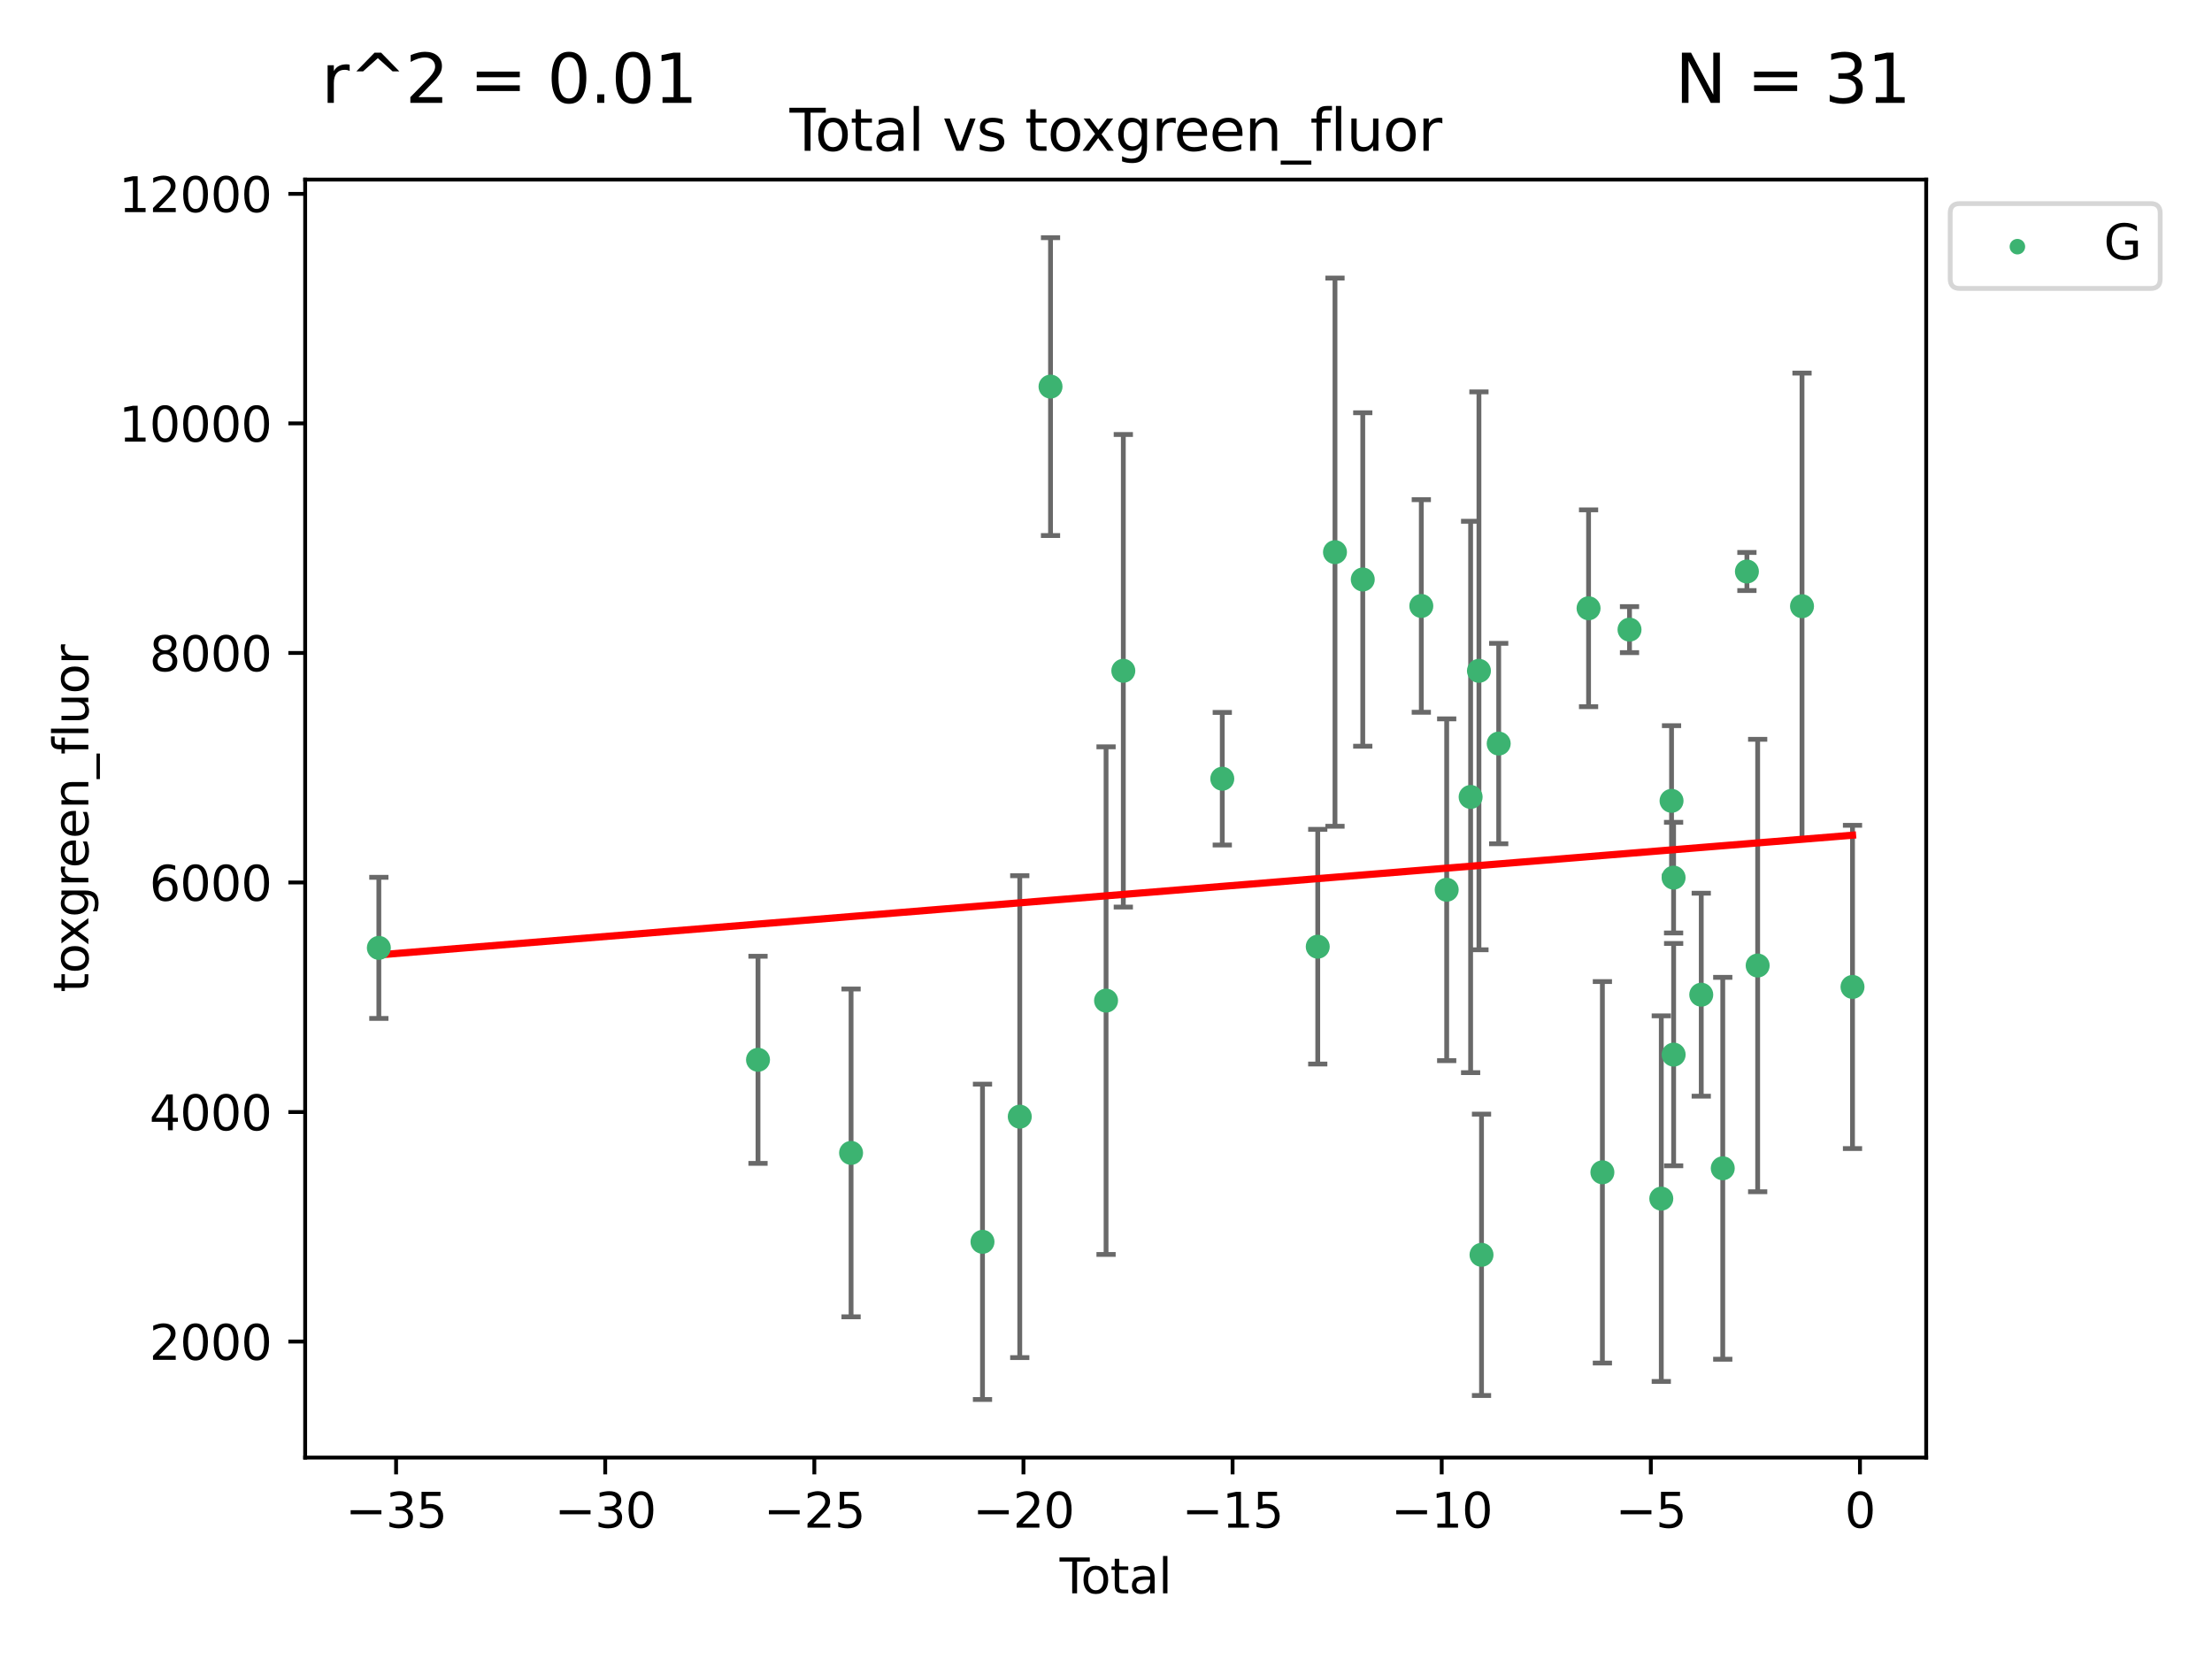 <?xml version="1.0" encoding="utf-8" standalone="no"?>
<!DOCTYPE svg PUBLIC "-//W3C//DTD SVG 1.1//EN"
  "http://www.w3.org/Graphics/SVG/1.1/DTD/svg11.dtd">
<svg xmlns:xlink="http://www.w3.org/1999/xlink" width="460.8pt" height="345.6pt" viewBox="0 0 460.8 345.6" xmlns="http://www.w3.org/2000/svg" version="1.1">
 <defs>
  <style type="text/css">*{stroke-linejoin: round; stroke-linecap: butt}</style>
 </defs>
 <g id="figure_1">
  <g id="patch_1">
   <path d="M 0 345.6 
L 460.8 345.6 
L 460.8 0 
L 0 0 
z
" style="fill: #ffffff"/>
  </g>
  <g id="axes_1">
   <g id="patch_2">
    <path d="M 63.571 303.64 
L 401.26 303.64 
L 401.26 37.411 
L 63.571 37.411 
z
" style="fill: #ffffff"/>
   </g>
   <g id="PathCollection_1">
    <defs>
     <path id="mc433e4d3ba" d="M 0 1.118 
C 0.297 1.118 0.581 1 0.791 0.791 
C 1 0.581 1.118 0.297 1.118 0 
C 1.118 -0.297 1 -0.581 0.791 -0.791 
C 0.581 -1 0.297 -1.118 0 -1.118 
C -0.297 -1.118 -0.581 -1 -0.791 -0.791 
C -1 -0.581 -1.118 -0.297 -1.118 0 
C -1.118 0.297 -1 0.581 -0.791 0.791 
C -0.581 1 -0.297 1.118 0 1.118 
z
" style="stroke: #3cb371"/>
    </defs>
    <g clip-path="url(#pee54c0487a)">
     <use xlink:href="#mc433e4d3ba" x="78.921" y="197.46" style="fill: #3cb371; stroke: #3cb371"/>
     <use xlink:href="#mc433e4d3ba" x="157.907" y="220.775" style="fill: #3cb371; stroke: #3cb371"/>
     <use xlink:href="#mc433e4d3ba" x="177.295" y="240.172" style="fill: #3cb371; stroke: #3cb371"/>
     <use xlink:href="#mc433e4d3ba" x="204.672" y="258.694" style="fill: #3cb371; stroke: #3cb371"/>
     <use xlink:href="#mc433e4d3ba" x="212.436" y="232.62" style="fill: #3cb371; stroke: #3cb371"/>
     <use xlink:href="#mc433e4d3ba" x="218.843" y="80.537" style="fill: #3cb371; stroke: #3cb371"/>
     <use xlink:href="#mc433e4d3ba" x="230.413" y="208.449" style="fill: #3cb371; stroke: #3cb371"/>
     <use xlink:href="#mc433e4d3ba" x="234.008" y="139.735" style="fill: #3cb371; stroke: #3cb371"/>
     <use xlink:href="#mc433e4d3ba" x="254.623" y="162.222" style="fill: #3cb371; stroke: #3cb371"/>
     <use xlink:href="#mc433e4d3ba" x="274.511" y="197.214" style="fill: #3cb371; stroke: #3cb371"/>
     <use xlink:href="#mc433e4d3ba" x="278.102" y="115.024" style="fill: #3cb371; stroke: #3cb371"/>
     <use xlink:href="#mc433e4d3ba" x="283.889" y="120.717" style="fill: #3cb371; stroke: #3cb371"/>
     <use xlink:href="#mc433e4d3ba" x="296.085" y="126.234" style="fill: #3cb371; stroke: #3cb371"/>
     <use xlink:href="#mc433e4d3ba" x="301.372" y="185.354" style="fill: #3cb371; stroke: #3cb371"/>
     <use xlink:href="#mc433e4d3ba" x="306.359" y="166.021" style="fill: #3cb371; stroke: #3cb371"/>
     <use xlink:href="#mc433e4d3ba" x="308.091" y="139.746" style="fill: #3cb371; stroke: #3cb371"/>
     <use xlink:href="#mc433e4d3ba" x="308.627" y="261.403" style="fill: #3cb371; stroke: #3cb371"/>
     <use xlink:href="#mc433e4d3ba" x="312.207" y="154.898" style="fill: #3cb371; stroke: #3cb371"/>
     <use xlink:href="#mc433e4d3ba" x="330.928" y="126.717" style="fill: #3cb371; stroke: #3cb371"/>
     <use xlink:href="#mc433e4d3ba" x="333.808" y="244.21" style="fill: #3cb371; stroke: #3cb371"/>
     <use xlink:href="#mc433e4d3ba" x="339.457" y="131.163" style="fill: #3cb371; stroke: #3cb371"/>
     <use xlink:href="#mc433e4d3ba" x="346.077" y="249.696" style="fill: #3cb371; stroke: #3cb371"/>
     <use xlink:href="#mc433e4d3ba" x="348.213" y="166.83" style="fill: #3cb371; stroke: #3cb371"/>
     <use xlink:href="#mc433e4d3ba" x="348.64" y="182.826" style="fill: #3cb371; stroke: #3cb371"/>
     <use xlink:href="#mc433e4d3ba" x="348.65" y="219.695" style="fill: #3cb371; stroke: #3cb371"/>
     <use xlink:href="#mc433e4d3ba" x="354.402" y="207.213" style="fill: #3cb371; stroke: #3cb371"/>
     <use xlink:href="#mc433e4d3ba" x="358.882" y="243.375" style="fill: #3cb371; stroke: #3cb371"/>
     <use xlink:href="#mc433e4d3ba" x="363.914" y="119.056" style="fill: #3cb371; stroke: #3cb371"/>
     <use xlink:href="#mc433e4d3ba" x="366.154" y="201.136" style="fill: #3cb371; stroke: #3cb371"/>
     <use xlink:href="#mc433e4d3ba" x="375.392" y="126.287" style="fill: #3cb371; stroke: #3cb371"/>
     <use xlink:href="#mc433e4d3ba" x="385.911" y="205.595" style="fill: #3cb371; stroke: #3cb371"/>
    </g>
   </g>
   <g id="matplotlib.axis_1">
    <g id="xtick_1">
     <g id="line2d_1">
      <defs>
       <path id="m452ed1e04f" d="M 0 0 
L 0 3.5 
" style="stroke: #000000; stroke-width: 0.8"/>
      </defs>
      <g>
       <use xlink:href="#m452ed1e04f" x="82.512" y="303.64" style="stroke: #000000; stroke-width: 0.8"/>
      </g>
     </g>
     <g id="text_1">
      <!-- −35 -->
      <g transform="translate(71.96 318.238)scale(0.1 -0.1)">
       <defs>
        <path id="DejaVuSans-2212" d="M 678 2272 
L 4684 2272 
L 4684 1741 
L 678 1741 
L 678 2272 
z
" transform="scale(0.016)"/>
        <path id="DejaVuSans-33" d="M 2597 2516 
Q 3050 2419 3304 2112 
Q 3559 1806 3559 1356 
Q 3559 666 3084 287 
Q 2609 -91 1734 -91 
Q 1441 -91 1130 -33 
Q 819 25 488 141 
L 488 750 
Q 750 597 1062 519 
Q 1375 441 1716 441 
Q 2309 441 2620 675 
Q 2931 909 2931 1356 
Q 2931 1769 2642 2001 
Q 2353 2234 1838 2234 
L 1294 2234 
L 1294 2753 
L 1863 2753 
Q 2328 2753 2575 2939 
Q 2822 3125 2822 3475 
Q 2822 3834 2567 4026 
Q 2313 4219 1838 4219 
Q 1578 4219 1281 4162 
Q 984 4106 628 3988 
L 628 4550 
Q 988 4650 1302 4700 
Q 1616 4750 1894 4750 
Q 2613 4750 3031 4423 
Q 3450 4097 3450 3541 
Q 3450 3153 3228 2886 
Q 3006 2619 2597 2516 
z
" transform="scale(0.016)"/>
        <path id="DejaVuSans-35" d="M 691 4666 
L 3169 4666 
L 3169 4134 
L 1269 4134 
L 1269 2991 
Q 1406 3038 1543 3061 
Q 1681 3084 1819 3084 
Q 2600 3084 3056 2656 
Q 3513 2228 3513 1497 
Q 3513 744 3044 326 
Q 2575 -91 1722 -91 
Q 1428 -91 1123 -41 
Q 819 9 494 109 
L 494 744 
Q 775 591 1075 516 
Q 1375 441 1709 441 
Q 2250 441 2565 725 
Q 2881 1009 2881 1497 
Q 2881 1984 2565 2268 
Q 2250 2553 1709 2553 
Q 1456 2553 1204 2497 
Q 953 2441 691 2322 
L 691 4666 
z
" transform="scale(0.016)"/>
       </defs>
       <use xlink:href="#DejaVuSans-2212"/>
       <use xlink:href="#DejaVuSans-33" x="83.789"/>
       <use xlink:href="#DejaVuSans-35" x="147.412"/>
      </g>
     </g>
    </g>
    <g id="xtick_2">
     <g id="line2d_2">
      <g>
       <use xlink:href="#m452ed1e04f" x="126.077" y="303.64" style="stroke: #000000; stroke-width: 0.8"/>
      </g>
     </g>
     <g id="text_2">
      <!-- −30 -->
      <g transform="translate(115.524 318.238)scale(0.1 -0.1)">
       <defs>
        <path id="DejaVuSans-30" d="M 2034 4250 
Q 1547 4250 1301 3770 
Q 1056 3291 1056 2328 
Q 1056 1369 1301 889 
Q 1547 409 2034 409 
Q 2525 409 2770 889 
Q 3016 1369 3016 2328 
Q 3016 3291 2770 3770 
Q 2525 4250 2034 4250 
z
M 2034 4750 
Q 2819 4750 3233 4129 
Q 3647 3509 3647 2328 
Q 3647 1150 3233 529 
Q 2819 -91 2034 -91 
Q 1250 -91 836 529 
Q 422 1150 422 2328 
Q 422 3509 836 4129 
Q 1250 4750 2034 4750 
z
" transform="scale(0.016)"/>
       </defs>
       <use xlink:href="#DejaVuSans-2212"/>
       <use xlink:href="#DejaVuSans-33" x="83.789"/>
       <use xlink:href="#DejaVuSans-30" x="147.412"/>
      </g>
     </g>
    </g>
    <g id="xtick_3">
     <g id="line2d_3">
      <g>
       <use xlink:href="#m452ed1e04f" x="169.641" y="303.64" style="stroke: #000000; stroke-width: 0.8"/>
      </g>
     </g>
     <g id="text_3">
      <!-- −25 -->
      <g transform="translate(159.089 318.238)scale(0.1 -0.1)">
       <defs>
        <path id="DejaVuSans-32" d="M 1228 531 
L 3431 531 
L 3431 0 
L 469 0 
L 469 531 
Q 828 903 1448 1529 
Q 2069 2156 2228 2338 
Q 2531 2678 2651 2914 
Q 2772 3150 2772 3378 
Q 2772 3750 2511 3984 
Q 2250 4219 1831 4219 
Q 1534 4219 1204 4116 
Q 875 4013 500 3803 
L 500 4441 
Q 881 4594 1212 4672 
Q 1544 4750 1819 4750 
Q 2544 4750 2975 4387 
Q 3406 4025 3406 3419 
Q 3406 3131 3298 2873 
Q 3191 2616 2906 2266 
Q 2828 2175 2409 1742 
Q 1991 1309 1228 531 
z
" transform="scale(0.016)"/>
       </defs>
       <use xlink:href="#DejaVuSans-2212"/>
       <use xlink:href="#DejaVuSans-32" x="83.789"/>
       <use xlink:href="#DejaVuSans-35" x="147.412"/>
      </g>
     </g>
    </g>
    <g id="xtick_4">
     <g id="line2d_4">
      <g>
       <use xlink:href="#m452ed1e04f" x="213.206" y="303.64" style="stroke: #000000; stroke-width: 0.8"/>
      </g>
     </g>
     <g id="text_4">
      <!-- −20 -->
      <g transform="translate(202.653 318.238)scale(0.1 -0.1)">
       <use xlink:href="#DejaVuSans-2212"/>
       <use xlink:href="#DejaVuSans-32" x="83.789"/>
       <use xlink:href="#DejaVuSans-30" x="147.412"/>
      </g>
     </g>
    </g>
    <g id="xtick_5">
     <g id="line2d_5">
      <g>
       <use xlink:href="#m452ed1e04f" x="256.77" y="303.64" style="stroke: #000000; stroke-width: 0.8"/>
      </g>
     </g>
     <g id="text_5">
      <!-- −15 -->
      <g transform="translate(246.218 318.238)scale(0.1 -0.1)">
       <defs>
        <path id="DejaVuSans-31" d="M 794 531 
L 1825 531 
L 1825 4091 
L 703 3866 
L 703 4441 
L 1819 4666 
L 2450 4666 
L 2450 531 
L 3481 531 
L 3481 0 
L 794 0 
L 794 531 
z
" transform="scale(0.016)"/>
       </defs>
       <use xlink:href="#DejaVuSans-2212"/>
       <use xlink:href="#DejaVuSans-31" x="83.789"/>
       <use xlink:href="#DejaVuSans-35" x="147.412"/>
      </g>
     </g>
    </g>
    <g id="xtick_6">
     <g id="line2d_6">
      <g>
       <use xlink:href="#m452ed1e04f" x="300.335" y="303.64" style="stroke: #000000; stroke-width: 0.8"/>
      </g>
     </g>
     <g id="text_6">
      <!-- −10 -->
      <g transform="translate(289.782 318.238)scale(0.1 -0.1)">
       <use xlink:href="#DejaVuSans-2212"/>
       <use xlink:href="#DejaVuSans-31" x="83.789"/>
       <use xlink:href="#DejaVuSans-30" x="147.412"/>
      </g>
     </g>
    </g>
    <g id="xtick_7">
     <g id="line2d_7">
      <g>
       <use xlink:href="#m452ed1e04f" x="343.899" y="303.64" style="stroke: #000000; stroke-width: 0.8"/>
      </g>
     </g>
     <g id="text_7">
      <!-- −5 -->
      <g transform="translate(336.528 318.238)scale(0.1 -0.1)">
       <use xlink:href="#DejaVuSans-2212"/>
       <use xlink:href="#DejaVuSans-35" x="83.789"/>
      </g>
     </g>
    </g>
    <g id="xtick_8">
     <g id="line2d_8">
      <g>
       <use xlink:href="#m452ed1e04f" x="387.464" y="303.64" style="stroke: #000000; stroke-width: 0.8"/>
      </g>
     </g>
     <g id="text_8">
      <!-- 0 -->
      <g transform="translate(384.283 318.238)scale(0.1 -0.1)">
       <use xlink:href="#DejaVuSans-30"/>
      </g>
     </g>
    </g>
    <g id="text_9">
     <!-- Total -->
     <g transform="translate(220.739 331.917)scale(0.1 -0.1)">
      <defs>
       <path id="DejaVuSans-54" d="M -19 4666 
L 3928 4666 
L 3928 4134 
L 2272 4134 
L 2272 0 
L 1638 0 
L 1638 4134 
L -19 4134 
L -19 4666 
z
" transform="scale(0.016)"/>
       <path id="DejaVuSans-6f" d="M 1959 3097 
Q 1497 3097 1228 2736 
Q 959 2375 959 1747 
Q 959 1119 1226 758 
Q 1494 397 1959 397 
Q 2419 397 2687 759 
Q 2956 1122 2956 1747 
Q 2956 2369 2687 2733 
Q 2419 3097 1959 3097 
z
M 1959 3584 
Q 2709 3584 3137 3096 
Q 3566 2609 3566 1747 
Q 3566 888 3137 398 
Q 2709 -91 1959 -91 
Q 1206 -91 779 398 
Q 353 888 353 1747 
Q 353 2609 779 3096 
Q 1206 3584 1959 3584 
z
" transform="scale(0.016)"/>
       <path id="DejaVuSans-74" d="M 1172 4494 
L 1172 3500 
L 2356 3500 
L 2356 3053 
L 1172 3053 
L 1172 1153 
Q 1172 725 1289 603 
Q 1406 481 1766 481 
L 2356 481 
L 2356 0 
L 1766 0 
Q 1100 0 847 248 
Q 594 497 594 1153 
L 594 3053 
L 172 3053 
L 172 3500 
L 594 3500 
L 594 4494 
L 1172 4494 
z
" transform="scale(0.016)"/>
       <path id="DejaVuSans-61" d="M 2194 1759 
Q 1497 1759 1228 1600 
Q 959 1441 959 1056 
Q 959 750 1161 570 
Q 1363 391 1709 391 
Q 2188 391 2477 730 
Q 2766 1069 2766 1631 
L 2766 1759 
L 2194 1759 
z
M 3341 1997 
L 3341 0 
L 2766 0 
L 2766 531 
Q 2569 213 2275 61 
Q 1981 -91 1556 -91 
Q 1019 -91 701 211 
Q 384 513 384 1019 
Q 384 1609 779 1909 
Q 1175 2209 1959 2209 
L 2766 2209 
L 2766 2266 
Q 2766 2663 2505 2880 
Q 2244 3097 1772 3097 
Q 1472 3097 1187 3025 
Q 903 2953 641 2809 
L 641 3341 
Q 956 3463 1253 3523 
Q 1550 3584 1831 3584 
Q 2591 3584 2966 3190 
Q 3341 2797 3341 1997 
z
" transform="scale(0.016)"/>
       <path id="DejaVuSans-6c" d="M 603 4863 
L 1178 4863 
L 1178 0 
L 603 0 
L 603 4863 
z
" transform="scale(0.016)"/>
      </defs>
      <use xlink:href="#DejaVuSans-54"/>
      <use xlink:href="#DejaVuSans-6f" x="44.084"/>
      <use xlink:href="#DejaVuSans-74" x="105.266"/>
      <use xlink:href="#DejaVuSans-61" x="144.475"/>
      <use xlink:href="#DejaVuSans-6c" x="205.754"/>
     </g>
    </g>
   </g>
   <g id="matplotlib.axis_2">
    <g id="ytick_1">
     <g id="line2d_9">
      <defs>
       <path id="m69c981ceee" d="M 0 0 
L -3.5 0 
" style="stroke: #000000; stroke-width: 0.8"/>
      </defs>
      <g>
       <use xlink:href="#m69c981ceee" x="63.571" y="279.475" style="stroke: #000000; stroke-width: 0.8"/>
      </g>
     </g>
     <g id="text_10">
      <!-- 2000 -->
      <g transform="translate(31.121 283.274)scale(0.1 -0.1)">
       <use xlink:href="#DejaVuSans-32"/>
       <use xlink:href="#DejaVuSans-30" x="63.623"/>
       <use xlink:href="#DejaVuSans-30" x="127.246"/>
       <use xlink:href="#DejaVuSans-30" x="190.869"/>
      </g>
     </g>
    </g>
    <g id="ytick_2">
     <g id="line2d_10">
      <g>
       <use xlink:href="#m69c981ceee" x="63.571" y="231.656" style="stroke: #000000; stroke-width: 0.8"/>
      </g>
     </g>
     <g id="text_11">
      <!-- 4000 -->
      <g transform="translate(31.121 235.456)scale(0.1 -0.1)">
       <defs>
        <path id="DejaVuSans-34" d="M 2419 4116 
L 825 1625 
L 2419 1625 
L 2419 4116 
z
M 2253 4666 
L 3047 4666 
L 3047 1625 
L 3713 1625 
L 3713 1100 
L 3047 1100 
L 3047 0 
L 2419 0 
L 2419 1100 
L 313 1100 
L 313 1709 
L 2253 4666 
z
" transform="scale(0.016)"/>
       </defs>
       <use xlink:href="#DejaVuSans-34"/>
       <use xlink:href="#DejaVuSans-30" x="63.623"/>
       <use xlink:href="#DejaVuSans-30" x="127.246"/>
       <use xlink:href="#DejaVuSans-30" x="190.869"/>
      </g>
     </g>
    </g>
    <g id="ytick_3">
     <g id="line2d_11">
      <g>
       <use xlink:href="#m69c981ceee" x="63.571" y="183.838" style="stroke: #000000; stroke-width: 0.8"/>
      </g>
     </g>
     <g id="text_12">
      <!-- 6000 -->
      <g transform="translate(31.121 187.637)scale(0.1 -0.1)">
       <defs>
        <path id="DejaVuSans-36" d="M 2113 2584 
Q 1688 2584 1439 2293 
Q 1191 2003 1191 1497 
Q 1191 994 1439 701 
Q 1688 409 2113 409 
Q 2538 409 2786 701 
Q 3034 994 3034 1497 
Q 3034 2003 2786 2293 
Q 2538 2584 2113 2584 
z
M 3366 4563 
L 3366 3988 
Q 3128 4100 2886 4159 
Q 2644 4219 2406 4219 
Q 1781 4219 1451 3797 
Q 1122 3375 1075 2522 
Q 1259 2794 1537 2939 
Q 1816 3084 2150 3084 
Q 2853 3084 3261 2657 
Q 3669 2231 3669 1497 
Q 3669 778 3244 343 
Q 2819 -91 2113 -91 
Q 1303 -91 875 529 
Q 447 1150 447 2328 
Q 447 3434 972 4092 
Q 1497 4750 2381 4750 
Q 2619 4750 2861 4703 
Q 3103 4656 3366 4563 
z
" transform="scale(0.016)"/>
       </defs>
       <use xlink:href="#DejaVuSans-36"/>
       <use xlink:href="#DejaVuSans-30" x="63.623"/>
       <use xlink:href="#DejaVuSans-30" x="127.246"/>
       <use xlink:href="#DejaVuSans-30" x="190.869"/>
      </g>
     </g>
    </g>
    <g id="ytick_4">
     <g id="line2d_12">
      <g>
       <use xlink:href="#m69c981ceee" x="63.571" y="136.02" style="stroke: #000000; stroke-width: 0.8"/>
      </g>
     </g>
     <g id="text_13">
      <!-- 8000 -->
      <g transform="translate(31.121 139.819)scale(0.1 -0.1)">
       <defs>
        <path id="DejaVuSans-38" d="M 2034 2216 
Q 1584 2216 1326 1975 
Q 1069 1734 1069 1313 
Q 1069 891 1326 650 
Q 1584 409 2034 409 
Q 2484 409 2743 651 
Q 3003 894 3003 1313 
Q 3003 1734 2745 1975 
Q 2488 2216 2034 2216 
z
M 1403 2484 
Q 997 2584 770 2862 
Q 544 3141 544 3541 
Q 544 4100 942 4425 
Q 1341 4750 2034 4750 
Q 2731 4750 3128 4425 
Q 3525 4100 3525 3541 
Q 3525 3141 3298 2862 
Q 3072 2584 2669 2484 
Q 3125 2378 3379 2068 
Q 3634 1759 3634 1313 
Q 3634 634 3220 271 
Q 2806 -91 2034 -91 
Q 1263 -91 848 271 
Q 434 634 434 1313 
Q 434 1759 690 2068 
Q 947 2378 1403 2484 
z
M 1172 3481 
Q 1172 3119 1398 2916 
Q 1625 2713 2034 2713 
Q 2441 2713 2670 2916 
Q 2900 3119 2900 3481 
Q 2900 3844 2670 4047 
Q 2441 4250 2034 4250 
Q 1625 4250 1398 4047 
Q 1172 3844 1172 3481 
z
" transform="scale(0.016)"/>
       </defs>
       <use xlink:href="#DejaVuSans-38"/>
       <use xlink:href="#DejaVuSans-30" x="63.623"/>
       <use xlink:href="#DejaVuSans-30" x="127.246"/>
       <use xlink:href="#DejaVuSans-30" x="190.869"/>
      </g>
     </g>
    </g>
    <g id="ytick_5">
     <g id="line2d_13">
      <g>
       <use xlink:href="#m69c981ceee" x="63.571" y="88.201" style="stroke: #000000; stroke-width: 0.8"/>
      </g>
     </g>
     <g id="text_14">
      <!-- 10000 -->
      <g transform="translate(24.759 92.001)scale(0.1 -0.1)">
       <use xlink:href="#DejaVuSans-31"/>
       <use xlink:href="#DejaVuSans-30" x="63.623"/>
       <use xlink:href="#DejaVuSans-30" x="127.246"/>
       <use xlink:href="#DejaVuSans-30" x="190.869"/>
       <use xlink:href="#DejaVuSans-30" x="254.492"/>
      </g>
     </g>
    </g>
    <g id="ytick_6">
     <g id="line2d_14">
      <g>
       <use xlink:href="#m69c981ceee" x="63.571" y="40.383" style="stroke: #000000; stroke-width: 0.8"/>
      </g>
     </g>
     <g id="text_15">
      <!-- 12000 -->
      <g transform="translate(24.759 44.182)scale(0.1 -0.1)">
       <use xlink:href="#DejaVuSans-31"/>
       <use xlink:href="#DejaVuSans-32" x="63.623"/>
       <use xlink:href="#DejaVuSans-30" x="127.246"/>
       <use xlink:href="#DejaVuSans-30" x="190.869"/>
       <use xlink:href="#DejaVuSans-30" x="254.492"/>
      </g>
     </g>
    </g>
    <g id="text_16">
     <!-- toxgreen_fluor -->
     <g transform="translate(18.401 206.72)rotate(-90)scale(0.1 -0.1)">
      <defs>
       <path id="DejaVuSans-78" d="M 3513 3500 
L 2247 1797 
L 3578 0 
L 2900 0 
L 1881 1375 
L 863 0 
L 184 0 
L 1544 1831 
L 300 3500 
L 978 3500 
L 1906 2253 
L 2834 3500 
L 3513 3500 
z
" transform="scale(0.016)"/>
       <path id="DejaVuSans-67" d="M 2906 1791 
Q 2906 2416 2648 2759 
Q 2391 3103 1925 3103 
Q 1463 3103 1205 2759 
Q 947 2416 947 1791 
Q 947 1169 1205 825 
Q 1463 481 1925 481 
Q 2391 481 2648 825 
Q 2906 1169 2906 1791 
z
M 3481 434 
Q 3481 -459 3084 -895 
Q 2688 -1331 1869 -1331 
Q 1566 -1331 1297 -1286 
Q 1028 -1241 775 -1147 
L 775 -588 
Q 1028 -725 1275 -790 
Q 1522 -856 1778 -856 
Q 2344 -856 2625 -561 
Q 2906 -266 2906 331 
L 2906 616 
Q 2728 306 2450 153 
Q 2172 0 1784 0 
Q 1141 0 747 490 
Q 353 981 353 1791 
Q 353 2603 747 3093 
Q 1141 3584 1784 3584 
Q 2172 3584 2450 3431 
Q 2728 3278 2906 2969 
L 2906 3500 
L 3481 3500 
L 3481 434 
z
" transform="scale(0.016)"/>
       <path id="DejaVuSans-72" d="M 2631 2963 
Q 2534 3019 2420 3045 
Q 2306 3072 2169 3072 
Q 1681 3072 1420 2755 
Q 1159 2438 1159 1844 
L 1159 0 
L 581 0 
L 581 3500 
L 1159 3500 
L 1159 2956 
Q 1341 3275 1631 3429 
Q 1922 3584 2338 3584 
Q 2397 3584 2469 3576 
Q 2541 3569 2628 3553 
L 2631 2963 
z
" transform="scale(0.016)"/>
       <path id="DejaVuSans-65" d="M 3597 1894 
L 3597 1613 
L 953 1613 
Q 991 1019 1311 708 
Q 1631 397 2203 397 
Q 2534 397 2845 478 
Q 3156 559 3463 722 
L 3463 178 
Q 3153 47 2828 -22 
Q 2503 -91 2169 -91 
Q 1331 -91 842 396 
Q 353 884 353 1716 
Q 353 2575 817 3079 
Q 1281 3584 2069 3584 
Q 2775 3584 3186 3129 
Q 3597 2675 3597 1894 
z
M 3022 2063 
Q 3016 2534 2758 2815 
Q 2500 3097 2075 3097 
Q 1594 3097 1305 2825 
Q 1016 2553 972 2059 
L 3022 2063 
z
" transform="scale(0.016)"/>
       <path id="DejaVuSans-6e" d="M 3513 2113 
L 3513 0 
L 2938 0 
L 2938 2094 
Q 2938 2591 2744 2837 
Q 2550 3084 2163 3084 
Q 1697 3084 1428 2787 
Q 1159 2491 1159 1978 
L 1159 0 
L 581 0 
L 581 3500 
L 1159 3500 
L 1159 2956 
Q 1366 3272 1645 3428 
Q 1925 3584 2291 3584 
Q 2894 3584 3203 3211 
Q 3513 2838 3513 2113 
z
" transform="scale(0.016)"/>
       <path id="DejaVuSans-5f" d="M 3263 -1063 
L 3263 -1509 
L -63 -1509 
L -63 -1063 
L 3263 -1063 
z
" transform="scale(0.016)"/>
       <path id="DejaVuSans-66" d="M 2375 4863 
L 2375 4384 
L 1825 4384 
Q 1516 4384 1395 4259 
Q 1275 4134 1275 3809 
L 1275 3500 
L 2222 3500 
L 2222 3053 
L 1275 3053 
L 1275 0 
L 697 0 
L 697 3053 
L 147 3053 
L 147 3500 
L 697 3500 
L 697 3744 
Q 697 4328 969 4595 
Q 1241 4863 1831 4863 
L 2375 4863 
z
" transform="scale(0.016)"/>
       <path id="DejaVuSans-75" d="M 544 1381 
L 544 3500 
L 1119 3500 
L 1119 1403 
Q 1119 906 1312 657 
Q 1506 409 1894 409 
Q 2359 409 2629 706 
Q 2900 1003 2900 1516 
L 2900 3500 
L 3475 3500 
L 3475 0 
L 2900 0 
L 2900 538 
Q 2691 219 2414 64 
Q 2138 -91 1772 -91 
Q 1169 -91 856 284 
Q 544 659 544 1381 
z
M 1991 3584 
L 1991 3584 
z
" transform="scale(0.016)"/>
      </defs>
      <use xlink:href="#DejaVuSans-74"/>
      <use xlink:href="#DejaVuSans-6f" x="39.209"/>
      <use xlink:href="#DejaVuSans-78" x="97.266"/>
      <use xlink:href="#DejaVuSans-67" x="156.445"/>
      <use xlink:href="#DejaVuSans-72" x="219.922"/>
      <use xlink:href="#DejaVuSans-65" x="258.785"/>
      <use xlink:href="#DejaVuSans-65" x="320.309"/>
      <use xlink:href="#DejaVuSans-6e" x="381.832"/>
      <use xlink:href="#DejaVuSans-5f" x="445.211"/>
      <use xlink:href="#DejaVuSans-66" x="495.211"/>
      <use xlink:href="#DejaVuSans-6c" x="530.416"/>
      <use xlink:href="#DejaVuSans-75" x="558.199"/>
      <use xlink:href="#DejaVuSans-6f" x="621.578"/>
      <use xlink:href="#DejaVuSans-72" x="682.76"/>
     </g>
    </g>
   </g>
   <g id="LineCollection_1">
    <path d="M 78.921 212.16 
L 78.921 182.761 
" clip-path="url(#pee54c0487a)" style="fill: none; stroke: #696969"/>
    <path d="M 157.907 242.346 
L 157.907 199.203 
" clip-path="url(#pee54c0487a)" style="fill: none; stroke: #696969"/>
    <path d="M 177.295 274.316 
L 177.295 206.029 
" clip-path="url(#pee54c0487a)" style="fill: none; stroke: #696969"/>
    <path d="M 204.672 291.539 
L 204.672 225.849 
" clip-path="url(#pee54c0487a)" style="fill: none; stroke: #696969"/>
    <path d="M 212.436 282.812 
L 212.436 182.429 
" clip-path="url(#pee54c0487a)" style="fill: none; stroke: #696969"/>
    <path d="M 218.843 111.562 
L 218.843 49.513 
" clip-path="url(#pee54c0487a)" style="fill: none; stroke: #696969"/>
    <path d="M 230.413 261.32 
L 230.413 155.578 
" clip-path="url(#pee54c0487a)" style="fill: none; stroke: #696969"/>
    <path d="M 234.008 188.957 
L 234.008 90.512 
" clip-path="url(#pee54c0487a)" style="fill: none; stroke: #696969"/>
    <path d="M 254.623 176.03 
L 254.623 148.415 
" clip-path="url(#pee54c0487a)" style="fill: none; stroke: #696969"/>
    <path d="M 274.511 221.657 
L 274.511 172.771 
" clip-path="url(#pee54c0487a)" style="fill: none; stroke: #696969"/>
    <path d="M 278.102 172.122 
L 278.102 57.927 
" clip-path="url(#pee54c0487a)" style="fill: none; stroke: #696969"/>
    <path d="M 283.889 155.449 
L 283.889 85.986 
" clip-path="url(#pee54c0487a)" style="fill: none; stroke: #696969"/>
    <path d="M 296.085 148.377 
L 296.085 104.092 
" clip-path="url(#pee54c0487a)" style="fill: none; stroke: #696969"/>
    <path d="M 301.372 220.952 
L 301.372 149.756 
" clip-path="url(#pee54c0487a)" style="fill: none; stroke: #696969"/>
    <path d="M 306.359 223.455 
L 306.359 108.588 
" clip-path="url(#pee54c0487a)" style="fill: none; stroke: #696969"/>
    <path d="M 308.091 197.858 
L 308.091 81.634 
" clip-path="url(#pee54c0487a)" style="fill: none; stroke: #696969"/>
    <path d="M 308.627 290.708 
L 308.627 232.097 
" clip-path="url(#pee54c0487a)" style="fill: none; stroke: #696969"/>
    <path d="M 312.207 175.777 
L 312.207 134.02 
" clip-path="url(#pee54c0487a)" style="fill: none; stroke: #696969"/>
    <path d="M 330.928 147.219 
L 330.928 106.214 
" clip-path="url(#pee54c0487a)" style="fill: none; stroke: #696969"/>
    <path d="M 333.808 283.944 
L 333.808 204.475 
" clip-path="url(#pee54c0487a)" style="fill: none; stroke: #696969"/>
    <path d="M 339.457 135.956 
L 339.457 126.371 
" clip-path="url(#pee54c0487a)" style="fill: none; stroke: #696969"/>
    <path d="M 346.077 287.775 
L 346.077 211.617 
" clip-path="url(#pee54c0487a)" style="fill: none; stroke: #696969"/>
    <path d="M 348.213 182.485 
L 348.213 151.175 
" clip-path="url(#pee54c0487a)" style="fill: none; stroke: #696969"/>
    <path d="M 348.64 194.351 
L 348.64 171.302 
" clip-path="url(#pee54c0487a)" style="fill: none; stroke: #696969"/>
    <path d="M 348.65 242.85 
L 348.65 196.541 
" clip-path="url(#pee54c0487a)" style="fill: none; stroke: #696969"/>
    <path d="M 354.402 228.357 
L 354.402 186.07 
" clip-path="url(#pee54c0487a)" style="fill: none; stroke: #696969"/>
    <path d="M 358.882 283.151 
L 358.882 203.599 
" clip-path="url(#pee54c0487a)" style="fill: none; stroke: #696969"/>
    <path d="M 363.914 123.022 
L 363.914 115.089 
" clip-path="url(#pee54c0487a)" style="fill: none; stroke: #696969"/>
    <path d="M 366.154 248.264 
L 366.154 154.009 
" clip-path="url(#pee54c0487a)" style="fill: none; stroke: #696969"/>
    <path d="M 375.392 174.851 
L 375.392 77.722 
" clip-path="url(#pee54c0487a)" style="fill: none; stroke: #696969"/>
    <path d="M 385.911 239.262 
L 385.911 171.928 
" clip-path="url(#pee54c0487a)" style="fill: none; stroke: #696969"/>
   </g>
   <g id="line2d_15">
    <defs>
     <path id="m8c257c5cd3" d="M 2 0 
L -2 -0 
" style="stroke: #696969"/>
    </defs>
    <g clip-path="url(#pee54c0487a)">
     <use xlink:href="#m8c257c5cd3" x="78.921" y="212.16" style="fill: #696969; stroke: #696969"/>
     <use xlink:href="#m8c257c5cd3" x="157.907" y="242.346" style="fill: #696969; stroke: #696969"/>
     <use xlink:href="#m8c257c5cd3" x="177.295" y="274.316" style="fill: #696969; stroke: #696969"/>
     <use xlink:href="#m8c257c5cd3" x="204.672" y="291.539" style="fill: #696969; stroke: #696969"/>
     <use xlink:href="#m8c257c5cd3" x="212.436" y="282.812" style="fill: #696969; stroke: #696969"/>
     <use xlink:href="#m8c257c5cd3" x="218.843" y="111.562" style="fill: #696969; stroke: #696969"/>
     <use xlink:href="#m8c257c5cd3" x="230.413" y="261.32" style="fill: #696969; stroke: #696969"/>
     <use xlink:href="#m8c257c5cd3" x="234.008" y="188.957" style="fill: #696969; stroke: #696969"/>
     <use xlink:href="#m8c257c5cd3" x="254.623" y="176.03" style="fill: #696969; stroke: #696969"/>
     <use xlink:href="#m8c257c5cd3" x="274.511" y="221.657" style="fill: #696969; stroke: #696969"/>
     <use xlink:href="#m8c257c5cd3" x="278.102" y="172.122" style="fill: #696969; stroke: #696969"/>
     <use xlink:href="#m8c257c5cd3" x="283.889" y="155.449" style="fill: #696969; stroke: #696969"/>
     <use xlink:href="#m8c257c5cd3" x="296.085" y="148.377" style="fill: #696969; stroke: #696969"/>
     <use xlink:href="#m8c257c5cd3" x="301.372" y="220.952" style="fill: #696969; stroke: #696969"/>
     <use xlink:href="#m8c257c5cd3" x="306.359" y="223.455" style="fill: #696969; stroke: #696969"/>
     <use xlink:href="#m8c257c5cd3" x="308.091" y="197.858" style="fill: #696969; stroke: #696969"/>
     <use xlink:href="#m8c257c5cd3" x="308.627" y="290.708" style="fill: #696969; stroke: #696969"/>
     <use xlink:href="#m8c257c5cd3" x="312.207" y="175.777" style="fill: #696969; stroke: #696969"/>
     <use xlink:href="#m8c257c5cd3" x="330.928" y="147.219" style="fill: #696969; stroke: #696969"/>
     <use xlink:href="#m8c257c5cd3" x="333.808" y="283.944" style="fill: #696969; stroke: #696969"/>
     <use xlink:href="#m8c257c5cd3" x="339.457" y="135.956" style="fill: #696969; stroke: #696969"/>
     <use xlink:href="#m8c257c5cd3" x="346.077" y="287.775" style="fill: #696969; stroke: #696969"/>
     <use xlink:href="#m8c257c5cd3" x="348.213" y="182.485" style="fill: #696969; stroke: #696969"/>
     <use xlink:href="#m8c257c5cd3" x="348.64" y="194.351" style="fill: #696969; stroke: #696969"/>
     <use xlink:href="#m8c257c5cd3" x="348.65" y="242.85" style="fill: #696969; stroke: #696969"/>
     <use xlink:href="#m8c257c5cd3" x="354.402" y="228.357" style="fill: #696969; stroke: #696969"/>
     <use xlink:href="#m8c257c5cd3" x="358.882" y="283.151" style="fill: #696969; stroke: #696969"/>
     <use xlink:href="#m8c257c5cd3" x="363.914" y="123.022" style="fill: #696969; stroke: #696969"/>
     <use xlink:href="#m8c257c5cd3" x="366.154" y="248.264" style="fill: #696969; stroke: #696969"/>
     <use xlink:href="#m8c257c5cd3" x="375.392" y="174.851" style="fill: #696969; stroke: #696969"/>
     <use xlink:href="#m8c257c5cd3" x="385.911" y="239.262" style="fill: #696969; stroke: #696969"/>
    </g>
   </g>
   <g id="line2d_16">
    <g clip-path="url(#pee54c0487a)">
     <use xlink:href="#m8c257c5cd3" x="78.921" y="182.761" style="fill: #696969; stroke: #696969"/>
     <use xlink:href="#m8c257c5cd3" x="157.907" y="199.203" style="fill: #696969; stroke: #696969"/>
     <use xlink:href="#m8c257c5cd3" x="177.295" y="206.029" style="fill: #696969; stroke: #696969"/>
     <use xlink:href="#m8c257c5cd3" x="204.672" y="225.849" style="fill: #696969; stroke: #696969"/>
     <use xlink:href="#m8c257c5cd3" x="212.436" y="182.429" style="fill: #696969; stroke: #696969"/>
     <use xlink:href="#m8c257c5cd3" x="218.843" y="49.513" style="fill: #696969; stroke: #696969"/>
     <use xlink:href="#m8c257c5cd3" x="230.413" y="155.578" style="fill: #696969; stroke: #696969"/>
     <use xlink:href="#m8c257c5cd3" x="234.008" y="90.512" style="fill: #696969; stroke: #696969"/>
     <use xlink:href="#m8c257c5cd3" x="254.623" y="148.415" style="fill: #696969; stroke: #696969"/>
     <use xlink:href="#m8c257c5cd3" x="274.511" y="172.771" style="fill: #696969; stroke: #696969"/>
     <use xlink:href="#m8c257c5cd3" x="278.102" y="57.927" style="fill: #696969; stroke: #696969"/>
     <use xlink:href="#m8c257c5cd3" x="283.889" y="85.986" style="fill: #696969; stroke: #696969"/>
     <use xlink:href="#m8c257c5cd3" x="296.085" y="104.092" style="fill: #696969; stroke: #696969"/>
     <use xlink:href="#m8c257c5cd3" x="301.372" y="149.756" style="fill: #696969; stroke: #696969"/>
     <use xlink:href="#m8c257c5cd3" x="306.359" y="108.588" style="fill: #696969; stroke: #696969"/>
     <use xlink:href="#m8c257c5cd3" x="308.091" y="81.634" style="fill: #696969; stroke: #696969"/>
     <use xlink:href="#m8c257c5cd3" x="308.627" y="232.097" style="fill: #696969; stroke: #696969"/>
     <use xlink:href="#m8c257c5cd3" x="312.207" y="134.02" style="fill: #696969; stroke: #696969"/>
     <use xlink:href="#m8c257c5cd3" x="330.928" y="106.214" style="fill: #696969; stroke: #696969"/>
     <use xlink:href="#m8c257c5cd3" x="333.808" y="204.475" style="fill: #696969; stroke: #696969"/>
     <use xlink:href="#m8c257c5cd3" x="339.457" y="126.371" style="fill: #696969; stroke: #696969"/>
     <use xlink:href="#m8c257c5cd3" x="346.077" y="211.617" style="fill: #696969; stroke: #696969"/>
     <use xlink:href="#m8c257c5cd3" x="348.213" y="151.175" style="fill: #696969; stroke: #696969"/>
     <use xlink:href="#m8c257c5cd3" x="348.64" y="171.302" style="fill: #696969; stroke: #696969"/>
     <use xlink:href="#m8c257c5cd3" x="348.65" y="196.541" style="fill: #696969; stroke: #696969"/>
     <use xlink:href="#m8c257c5cd3" x="354.402" y="186.07" style="fill: #696969; stroke: #696969"/>
     <use xlink:href="#m8c257c5cd3" x="358.882" y="203.599" style="fill: #696969; stroke: #696969"/>
     <use xlink:href="#m8c257c5cd3" x="363.914" y="115.089" style="fill: #696969; stroke: #696969"/>
     <use xlink:href="#m8c257c5cd3" x="366.154" y="154.009" style="fill: #696969; stroke: #696969"/>
     <use xlink:href="#m8c257c5cd3" x="375.392" y="77.722" style="fill: #696969; stroke: #696969"/>
     <use xlink:href="#m8c257c5cd3" x="385.911" y="171.928" style="fill: #696969; stroke: #696969"/>
    </g>
   </g>
   <g id="line2d_17">
    <path d="M 78.921 198.918 
L 157.907 192.503 
L 177.295 190.928 
L 204.672 188.705 
L 212.436 188.075 
L 218.843 187.554 
L 230.413 186.615 
L 234.008 186.323 
L 254.623 184.648 
L 274.511 183.033 
L 278.102 182.742 
L 283.889 182.272 
L 296.085 181.281 
L 301.372 180.852 
L 306.359 180.447 
L 308.091 180.306 
L 308.627 180.263 
L 312.207 179.972 
L 330.928 178.452 
L 333.808 178.218 
L 339.457 177.759 
L 346.077 177.221 
L 348.213 177.048 
L 348.64 177.013 
L 348.65 177.012 
L 354.402 176.545 
L 358.882 176.181 
L 363.914 175.773 
L 366.154 175.591 
L 375.392 174.841 
L 385.911 173.986 
" clip-path="url(#pee54c0487a)" style="fill: none; stroke: #ff0000; stroke-width: 1.5; stroke-linecap: square"/>
   </g>
   <g id="line2d_18">
    <defs>
     <path id="m0c1a52589c" d="M 0 2 
C 0.53 2 1.039 1.789 1.414 1.414 
C 1.789 1.039 2 0.53 2 0 
C 2 -0.53 1.789 -1.039 1.414 -1.414 
C 1.039 -1.789 0.53 -2 0 -2 
C -0.53 -2 -1.039 -1.789 -1.414 -1.414 
C -1.789 -1.039 -2 -0.53 -2 0 
C -2 0.53 -1.789 1.039 -1.414 1.414 
C -1.039 1.789 -0.53 2 0 2 
z
" style="stroke: #3cb371"/>
    </defs>
    <g clip-path="url(#pee54c0487a)">
     <use xlink:href="#m0c1a52589c" x="78.921" y="197.46" style="fill: #3cb371; stroke: #3cb371"/>
     <use xlink:href="#m0c1a52589c" x="157.907" y="220.775" style="fill: #3cb371; stroke: #3cb371"/>
     <use xlink:href="#m0c1a52589c" x="177.295" y="240.172" style="fill: #3cb371; stroke: #3cb371"/>
     <use xlink:href="#m0c1a52589c" x="204.672" y="258.694" style="fill: #3cb371; stroke: #3cb371"/>
     <use xlink:href="#m0c1a52589c" x="212.436" y="232.62" style="fill: #3cb371; stroke: #3cb371"/>
     <use xlink:href="#m0c1a52589c" x="218.843" y="80.537" style="fill: #3cb371; stroke: #3cb371"/>
     <use xlink:href="#m0c1a52589c" x="230.413" y="208.449" style="fill: #3cb371; stroke: #3cb371"/>
     <use xlink:href="#m0c1a52589c" x="234.008" y="139.735" style="fill: #3cb371; stroke: #3cb371"/>
     <use xlink:href="#m0c1a52589c" x="254.623" y="162.222" style="fill: #3cb371; stroke: #3cb371"/>
     <use xlink:href="#m0c1a52589c" x="274.511" y="197.214" style="fill: #3cb371; stroke: #3cb371"/>
     <use xlink:href="#m0c1a52589c" x="278.102" y="115.024" style="fill: #3cb371; stroke: #3cb371"/>
     <use xlink:href="#m0c1a52589c" x="283.889" y="120.717" style="fill: #3cb371; stroke: #3cb371"/>
     <use xlink:href="#m0c1a52589c" x="296.085" y="126.234" style="fill: #3cb371; stroke: #3cb371"/>
     <use xlink:href="#m0c1a52589c" x="301.372" y="185.354" style="fill: #3cb371; stroke: #3cb371"/>
     <use xlink:href="#m0c1a52589c" x="306.359" y="166.021" style="fill: #3cb371; stroke: #3cb371"/>
     <use xlink:href="#m0c1a52589c" x="308.091" y="139.746" style="fill: #3cb371; stroke: #3cb371"/>
     <use xlink:href="#m0c1a52589c" x="308.627" y="261.403" style="fill: #3cb371; stroke: #3cb371"/>
     <use xlink:href="#m0c1a52589c" x="312.207" y="154.898" style="fill: #3cb371; stroke: #3cb371"/>
     <use xlink:href="#m0c1a52589c" x="330.928" y="126.717" style="fill: #3cb371; stroke: #3cb371"/>
     <use xlink:href="#m0c1a52589c" x="333.808" y="244.21" style="fill: #3cb371; stroke: #3cb371"/>
     <use xlink:href="#m0c1a52589c" x="339.457" y="131.163" style="fill: #3cb371; stroke: #3cb371"/>
     <use xlink:href="#m0c1a52589c" x="346.077" y="249.696" style="fill: #3cb371; stroke: #3cb371"/>
     <use xlink:href="#m0c1a52589c" x="348.213" y="166.83" style="fill: #3cb371; stroke: #3cb371"/>
     <use xlink:href="#m0c1a52589c" x="348.64" y="182.826" style="fill: #3cb371; stroke: #3cb371"/>
     <use xlink:href="#m0c1a52589c" x="348.65" y="219.695" style="fill: #3cb371; stroke: #3cb371"/>
     <use xlink:href="#m0c1a52589c" x="354.402" y="207.213" style="fill: #3cb371; stroke: #3cb371"/>
     <use xlink:href="#m0c1a52589c" x="358.882" y="243.375" style="fill: #3cb371; stroke: #3cb371"/>
     <use xlink:href="#m0c1a52589c" x="363.914" y="119.056" style="fill: #3cb371; stroke: #3cb371"/>
     <use xlink:href="#m0c1a52589c" x="366.154" y="201.136" style="fill: #3cb371; stroke: #3cb371"/>
     <use xlink:href="#m0c1a52589c" x="375.392" y="126.287" style="fill: #3cb371; stroke: #3cb371"/>
     <use xlink:href="#m0c1a52589c" x="385.911" y="205.595" style="fill: #3cb371; stroke: #3cb371"/>
    </g>
   </g>
   <g id="patch_3">
    <path d="M 63.571 303.64 
L 63.571 37.411 
" style="fill: none; stroke: #000000; stroke-width: 0.8; stroke-linejoin: miter; stroke-linecap: square"/>
   </g>
   <g id="patch_4">
    <path d="M 401.26 303.64 
L 401.26 37.411 
" style="fill: none; stroke: #000000; stroke-width: 0.8; stroke-linejoin: miter; stroke-linecap: square"/>
   </g>
   <g id="patch_5">
    <path d="M 63.571 303.64 
L 401.26 303.64 
" style="fill: none; stroke: #000000; stroke-width: 0.8; stroke-linejoin: miter; stroke-linecap: square"/>
   </g>
   <g id="patch_6">
    <path d="M 63.571 37.411 
L 401.26 37.411 
" style="fill: none; stroke: #000000; stroke-width: 0.8; stroke-linejoin: miter; stroke-linecap: square"/>
   </g>
   <g id="text_17">
    <!-- N = 31 -->
    <g transform="translate(348.964 21.426)scale(0.14 -0.14)">
     <defs>
      <path id="DejaVuSans-4e" d="M 628 4666 
L 1478 4666 
L 3547 763 
L 3547 4666 
L 4159 4666 
L 4159 0 
L 3309 0 
L 1241 3903 
L 1241 0 
L 628 0 
L 628 4666 
z
" transform="scale(0.016)"/>
      <path id="DejaVuSans-20" transform="scale(0.016)"/>
      <path id="DejaVuSans-3d" d="M 678 2906 
L 4684 2906 
L 4684 2381 
L 678 2381 
L 678 2906 
z
M 678 1631 
L 4684 1631 
L 4684 1100 
L 678 1100 
L 678 1631 
z
" transform="scale(0.016)"/>
     </defs>
     <use xlink:href="#DejaVuSans-4e"/>
     <use xlink:href="#DejaVuSans-20" x="74.805"/>
     <use xlink:href="#DejaVuSans-3d" x="106.592"/>
     <use xlink:href="#DejaVuSans-20" x="190.381"/>
     <use xlink:href="#DejaVuSans-33" x="222.168"/>
     <use xlink:href="#DejaVuSans-31" x="285.791"/>
    </g>
   </g>
   <g id="text_18">
    <!-- r^2 = 0.01 -->
    <g transform="translate(66.948 21.426)scale(0.14 -0.14)">
     <defs>
      <path id="DejaVuSans-5e" d="M 2988 4666 
L 4684 2925 
L 4056 2925 
L 2681 4159 
L 1306 2925 
L 678 2925 
L 2375 4666 
L 2988 4666 
z
" transform="scale(0.016)"/>
      <path id="DejaVuSans-2e" d="M 684 794 
L 1344 794 
L 1344 0 
L 684 0 
L 684 794 
z
" transform="scale(0.016)"/>
     </defs>
     <use xlink:href="#DejaVuSans-72"/>
     <use xlink:href="#DejaVuSans-5e" x="41.113"/>
     <use xlink:href="#DejaVuSans-32" x="124.902"/>
     <use xlink:href="#DejaVuSans-20" x="188.525"/>
     <use xlink:href="#DejaVuSans-3d" x="220.312"/>
     <use xlink:href="#DejaVuSans-20" x="304.102"/>
     <use xlink:href="#DejaVuSans-30" x="335.889"/>
     <use xlink:href="#DejaVuSans-2e" x="399.512"/>
     <use xlink:href="#DejaVuSans-30" x="431.299"/>
     <use xlink:href="#DejaVuSans-31" x="494.922"/>
    </g>
   </g>
   <g id="text_19">
    <!-- Total vs toxgreen_fluor -->
    <g transform="translate(164.48 31.411)scale(0.12 -0.12)">
     <defs>
      <path id="DejaVuSans-76" d="M 191 3500 
L 800 3500 
L 1894 563 
L 2988 3500 
L 3597 3500 
L 2284 0 
L 1503 0 
L 191 3500 
z
" transform="scale(0.016)"/>
      <path id="DejaVuSans-73" d="M 2834 3397 
L 2834 2853 
Q 2591 2978 2328 3040 
Q 2066 3103 1784 3103 
Q 1356 3103 1142 2972 
Q 928 2841 928 2578 
Q 928 2378 1081 2264 
Q 1234 2150 1697 2047 
L 1894 2003 
Q 2506 1872 2764 1633 
Q 3022 1394 3022 966 
Q 3022 478 2636 193 
Q 2250 -91 1575 -91 
Q 1294 -91 989 -36 
Q 684 19 347 128 
L 347 722 
Q 666 556 975 473 
Q 1284 391 1588 391 
Q 1994 391 2212 530 
Q 2431 669 2431 922 
Q 2431 1156 2273 1281 
Q 2116 1406 1581 1522 
L 1381 1569 
Q 847 1681 609 1914 
Q 372 2147 372 2553 
Q 372 3047 722 3315 
Q 1072 3584 1716 3584 
Q 2034 3584 2315 3537 
Q 2597 3491 2834 3397 
z
" transform="scale(0.016)"/>
     </defs>
     <use xlink:href="#DejaVuSans-54"/>
     <use xlink:href="#DejaVuSans-6f" x="44.084"/>
     <use xlink:href="#DejaVuSans-74" x="105.266"/>
     <use xlink:href="#DejaVuSans-61" x="144.475"/>
     <use xlink:href="#DejaVuSans-6c" x="205.754"/>
     <use xlink:href="#DejaVuSans-20" x="233.537"/>
     <use xlink:href="#DejaVuSans-76" x="265.324"/>
     <use xlink:href="#DejaVuSans-73" x="324.504"/>
     <use xlink:href="#DejaVuSans-20" x="376.604"/>
     <use xlink:href="#DejaVuSans-74" x="408.391"/>
     <use xlink:href="#DejaVuSans-6f" x="447.6"/>
     <use xlink:href="#DejaVuSans-78" x="505.656"/>
     <use xlink:href="#DejaVuSans-67" x="564.836"/>
     <use xlink:href="#DejaVuSans-72" x="628.312"/>
     <use xlink:href="#DejaVuSans-65" x="667.176"/>
     <use xlink:href="#DejaVuSans-65" x="728.699"/>
     <use xlink:href="#DejaVuSans-6e" x="790.223"/>
     <use xlink:href="#DejaVuSans-5f" x="853.602"/>
     <use xlink:href="#DejaVuSans-66" x="903.602"/>
     <use xlink:href="#DejaVuSans-6c" x="938.807"/>
     <use xlink:href="#DejaVuSans-75" x="966.59"/>
     <use xlink:href="#DejaVuSans-6f" x="1029.969"/>
     <use xlink:href="#DejaVuSans-72" x="1091.15"/>
    </g>
   </g>
   <g id="legend_1">
    <g id="patch_7">
     <path d="M 408.26 60.089 
L 448.008 60.089 
Q 450.008 60.089 450.008 58.089 
L 450.008 44.411 
Q 450.008 42.411 448.008 42.411 
L 408.26 42.411 
Q 406.26 42.411 406.26 44.411 
L 406.26 58.089 
Q 406.26 60.089 408.26 60.089 
z
" style="fill: #ffffff; opacity: 0.8; stroke: #cccccc; stroke-linejoin: miter"/>
    </g>
    <g id="PathCollection_2">
     <g>
      <use xlink:href="#mc433e4d3ba" x="420.26" y="51.385" style="fill: #3cb371; stroke: #3cb371"/>
     </g>
    </g>
    <g id="text_20">
     <!-- G -->
     <g transform="translate(438.26 54.01)scale(0.1 -0.1)">
      <defs>
       <path id="DejaVuSans-47" d="M 3809 666 
L 3809 1919 
L 2778 1919 
L 2778 2438 
L 4434 2438 
L 4434 434 
Q 4069 175 3628 42 
Q 3188 -91 2688 -91 
Q 1594 -91 976 548 
Q 359 1188 359 2328 
Q 359 3472 976 4111 
Q 1594 4750 2688 4750 
Q 3144 4750 3555 4637 
Q 3966 4525 4313 4306 
L 4313 3634 
Q 3963 3931 3569 4081 
Q 3175 4231 2741 4231 
Q 1884 4231 1454 3753 
Q 1025 3275 1025 2328 
Q 1025 1384 1454 906 
Q 1884 428 2741 428 
Q 3075 428 3337 486 
Q 3600 544 3809 666 
z
" transform="scale(0.016)"/>
      </defs>
      <use xlink:href="#DejaVuSans-47"/>
     </g>
    </g>
   </g>
  </g>
 </g>
 <defs>
  <clipPath id="pee54c0487a">
   <rect x="63.571" y="37.411" width="337.689" height="266.229"/>
  </clipPath>
 </defs>
</svg>
